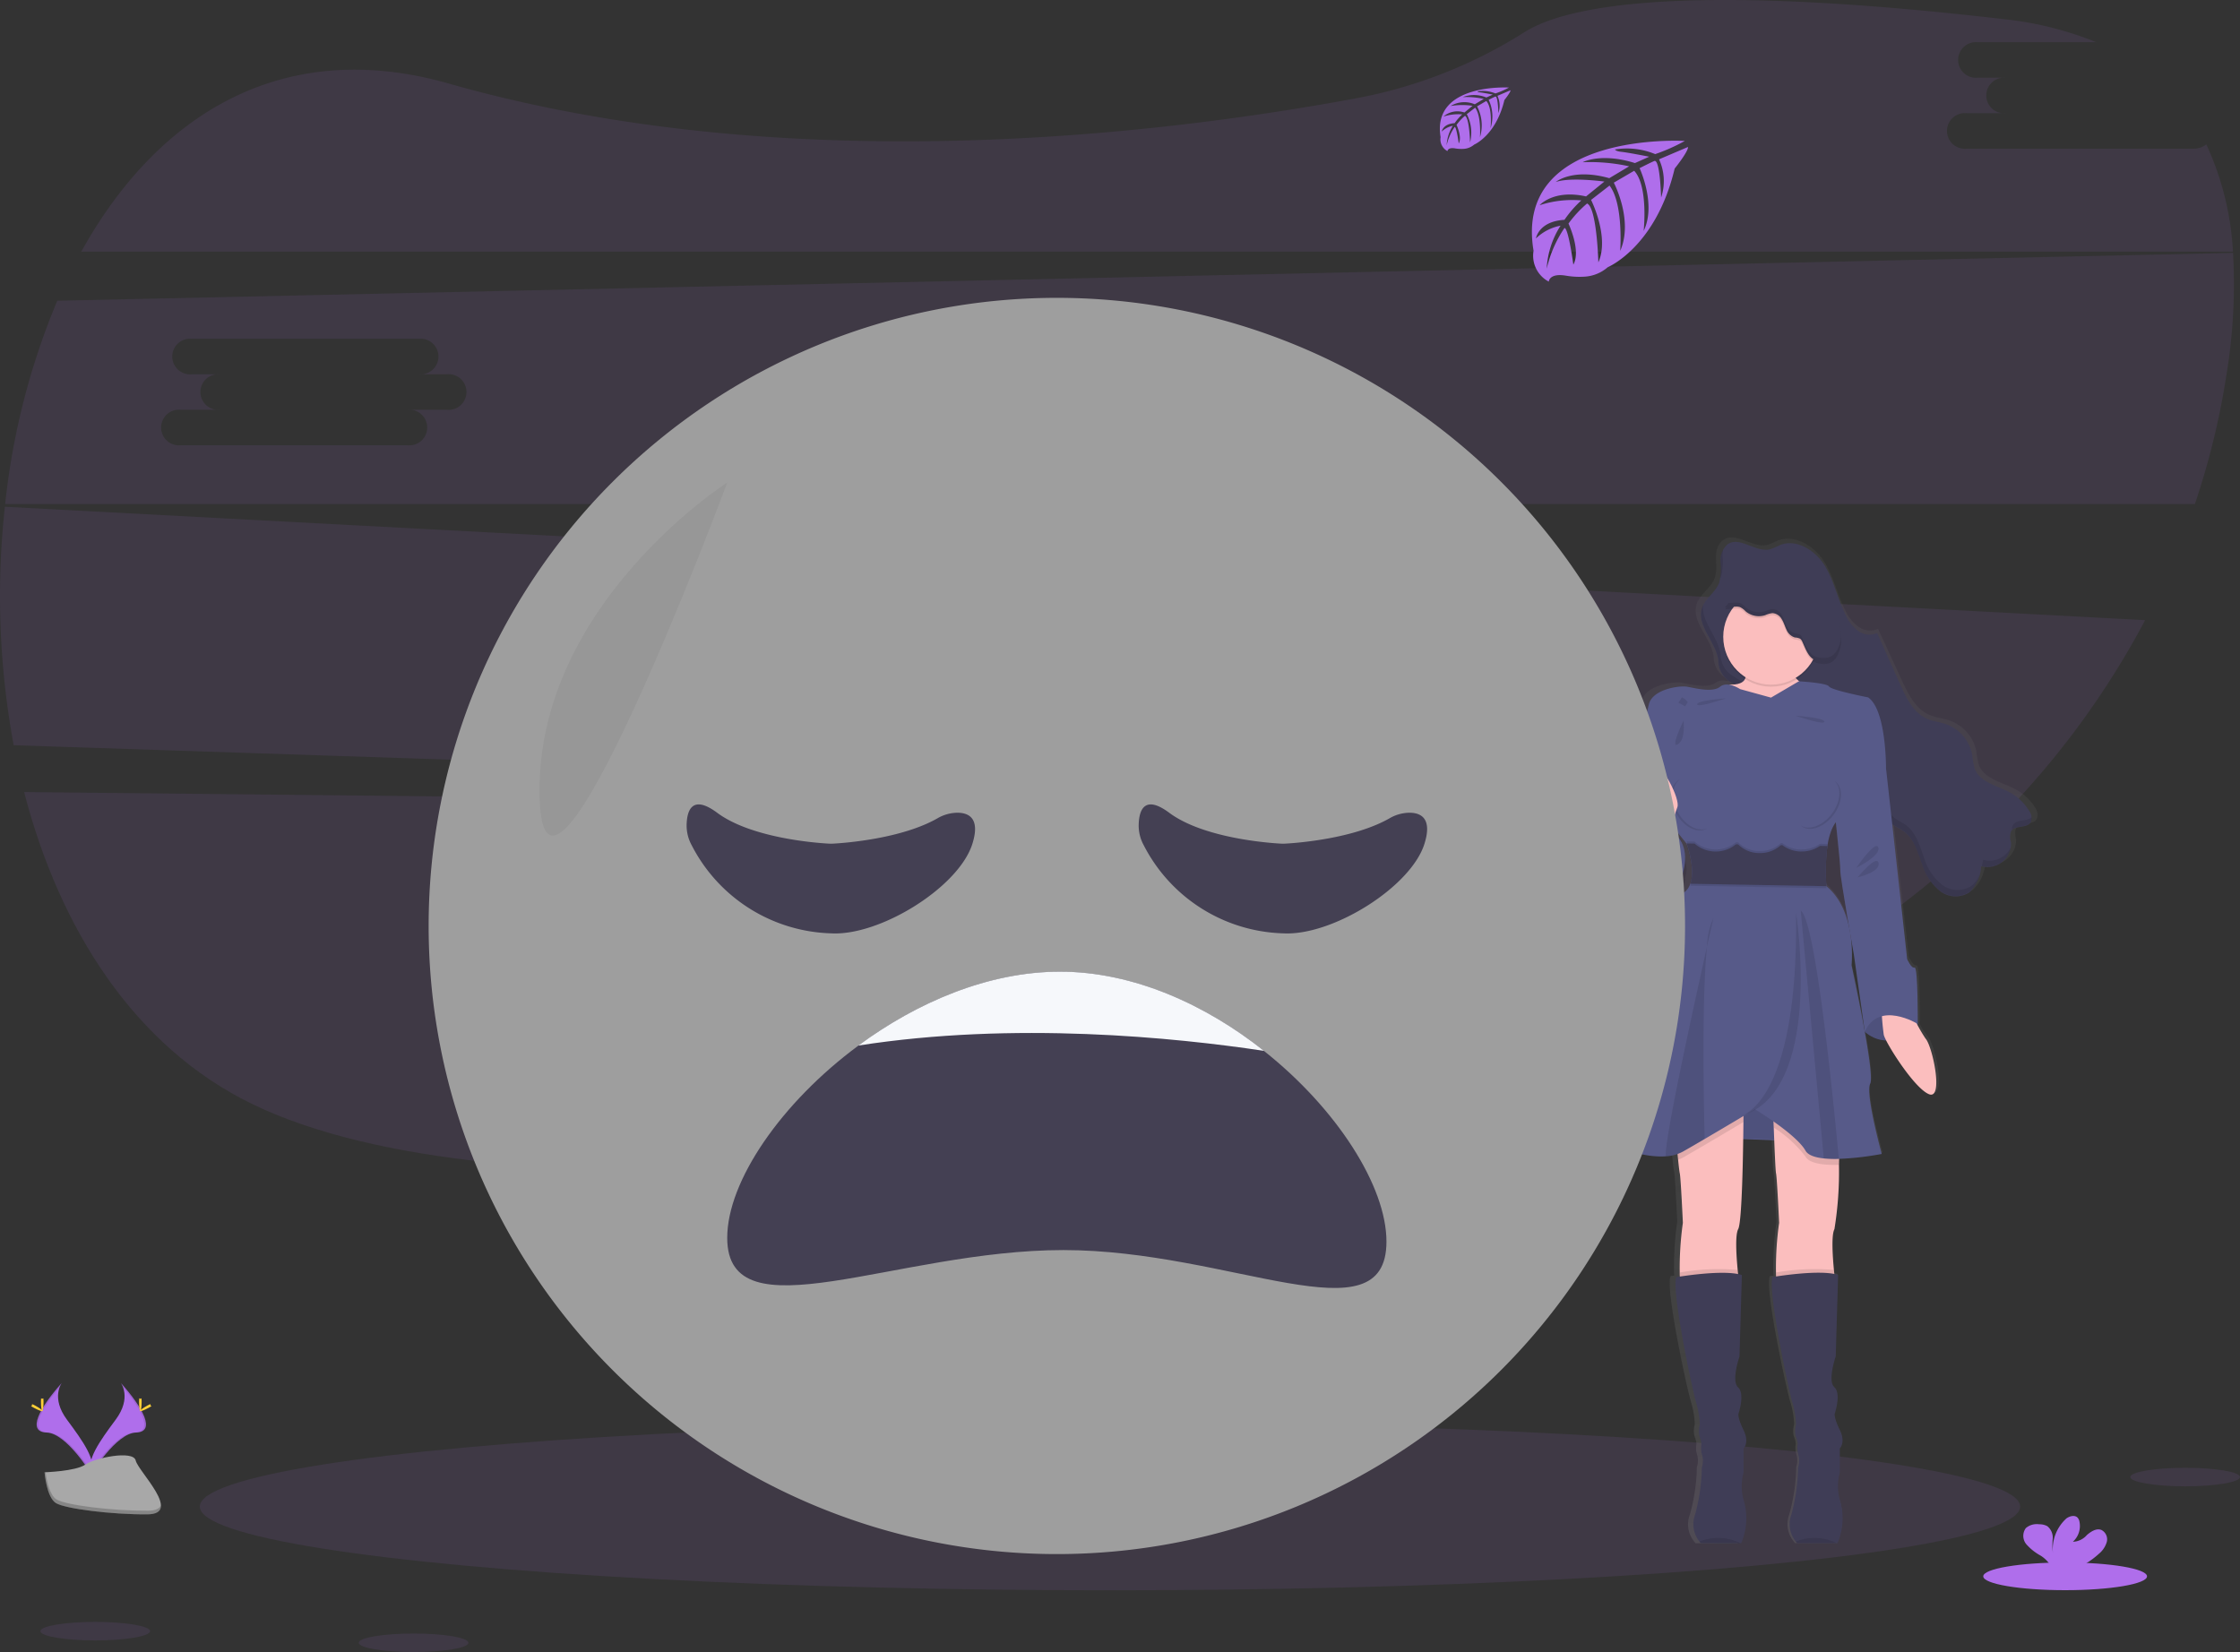 <svg xmlns="http://www.w3.org/2000/svg" xmlns:xlink="http://www.w3.org/1999/xlink" width="216.696" height="159.84" viewBox="0 0 216.696 159.84"><rect x="0" y="0" width="216.696" height="159.84" fill="#333333" stroke="none"/><defs><style>.a,.l{fill:#af6eeb;}.a,.d,.g{opacity:0.1;}.b{fill:url(#a);}.c{fill:#3f3d56;}.e{fill:#fbbebe;}.f{fill:#575a89;}.h{fill:#9e9e9e;}.i{fill:#444053;}.j{fill:#f6f8fb;}.k{opacity:0.05;}.m{fill:#ffd037;}.n{fill:#a8a8a8;}.o{opacity:0.2;}</style><linearGradient id="a" x1="0.5" y1="1" x2="0.5" gradientUnits="objectBoundingBox"><stop offset="0" stop-color="gray" stop-opacity="0.251"/><stop offset="0.54" stop-color="gray" stop-opacity="0.122"/><stop offset="1" stop-color="gray" stop-opacity="0.102"/></linearGradient></defs><g transform="translate(0.009 -0.004)"><path class="a" d="M61.83,433.31c3.422,13.224,10.659,24.655,22.1,30.2,23.777,11.516,77.4,5.577,117.42-1.241,20.7-3.526,38.9-13.258,52.116-26.952Z" transform="translate(-59.505 -356.673)"/><path class="a" d="M294.237,58.68H272.278a1.725,1.725,0,1,1,0-3.434h3.8a1.725,1.725,0,1,1,0-3.434h-2.711a1.726,1.726,0,1,1,0-3.434h11.461a32.844,32.844,0,0,0-8.941-2.23c-31.253-3.631-42.41-1.229-46.346,1.239a46.2,46.2,0,0,1-16.063,6.371c-19.281,3.6-55.341,7.929-88.023-1.379C109.209,47.745,97.135,55.567,89.9,68.644H298.051a28.256,28.256,0,0,0-2.579-10.381,2,2,0,0,1-1.235.418Z" transform="translate(-82.045 -44.29)"/><path class="a" d="M50.454,293.19a79.3,79.3,0,0,0,.851,23.072L244.1,322.642a81.792,81.792,0,0,0,13.4-18.482ZM126.7,309.649h-3.8a1.726,1.726,0,1,1,0,3.434H100.95a1.725,1.725,0,1,1,0-3.434h3.8a1.725,1.725,0,1,1,0-3.434h-2.713a1.726,1.726,0,1,1,0-3.434h21.959a1.725,1.725,0,1,1,0,3.434H126.7a1.725,1.725,0,1,1,0,3.434Z" transform="translate(-49.99 -244.156)"/><path class="a" d="M268.042,168.5,57.561,173.129a69.833,69.833,0,0,0-5.041,19.666H264.354a74.716,74.716,0,0,0,3.057-12.535A53.658,53.658,0,0,0,268.042,168.5ZM95.255,183.678h-3.8a1.726,1.726,0,1,1,0,3.436H69.5a1.726,1.726,0,1,1,0-3.436h3.8a1.725,1.725,0,1,1,0-3.434H70.586a1.726,1.726,0,1,1,0-3.434H92.545a1.725,1.725,0,1,1,0,3.434h2.711a1.725,1.725,0,1,1,0,3.434Z" transform="translate(-52.029 -144.028)"/><ellipse class="a" cx="88.051" cy="8.1" rx="88.051" ry="8.1" transform="translate(19.318 137.669)"/><path class="b" d="M876.41,335.095a.293.293,0,0,1,0-.041v-.061h0a1.683,1.683,0,0,0-.25-.632,4.982,4.982,0,0,0-1.824-1.726c-1.3-.713-3.087-1.018-3.607-2.38a7.27,7.27,0,0,1-.242-1.322,4,4,0,0,0-2.638-3c-.619-.207-1.286-.264-1.887-.52-1.343-.571-2.053-1.98-2.653-3.282l-2.332-5.045a1.962,1.962,0,0,1-1.909-.215,3.959,3.959,0,0,1-1.235-1.527c-.8-1.556-1.147-3.319-2.088-4.8s-2.823-2.652-4.486-2.007a7.653,7.653,0,0,1-1,.416c-1.424.333-3-1.294-4.22-.5a1.379,1.379,0,0,0-.479.524.224.224,0,0,1,0-.039,2.521,2.521,0,0,0-.26,1.028h0v.248c0,.284.018.571.022.859a3.81,3.81,0,0,1-.055.721v-.02a2.442,2.442,0,0,1-.1.394c-.317.851-1.2,1.409-1.607,2.208v-.039a2.091,2.091,0,0,0-.12.27,2.01,2.01,0,0,0-.112.652c-.035,1.5,1.558,2.917,1.743,4.531a2.408,2.408,0,0,0,1.365,2.155l.213.142c-.085,0-.171.012-.268.014a.661.661,0,0,0-.112.012,1.2,1.2,0,0,0-1.012.177c-.745.591-2.506.136-3.288,0s-3.461.23-3.835,1.716-1.016,4.551-1.016,4.551a8.87,8.87,0,0,1-.238,2.307.115.115,0,0,0,0,.079c0,.546.02,3.826-.508,4.671a1.907,1.907,0,0,0-.024,1.168,3.508,3.508,0,0,0-.985,2.1c.169,1.121,2.443,4.645,5.7,2.758,0,0,1.854-3.39-.479-5.193l.1-.394c.705.867,1.227,1.489,1.227,1.489s.028.073.071.2H841.9a9.263,9.263,0,0,1,.548,2.577,3.15,3.15,0,0,1-.173.948h.061c-.018.067-.037.134-.061.2a1.717,1.717,0,0,1-.613.829c-1.629,1.154-3.495,9.4-3.495,9.4s-3.7,13.326-4.434,14.085c-.611.622,3.227,2.376,6.107,2.167a4.7,4.7,0,0,0,1.182-.225c.018.2.037.394.057.573.061.591.124,1.139.164,1.31.1.429.305,4.814.305,4.814a30.938,30.938,0,0,0-.315,4.83c0,.136.018.266.029.394l-.359.055c-.544,1.221,1.7,11.412,2,12.269a8.158,8.158,0,0,1,.339,2.078,2.266,2.266,0,0,0-.034,1.121,2.727,2.727,0,0,1,.2.758,2.089,2.089,0,0,0,.069,1.087,2.057,2.057,0,0,1-.033,1.182,18.081,18.081,0,0,1-.678,4.584,2.64,2.64,0,0,0,.424,2.616,1.635,1.635,0,0,0,.138.16s3.369.028,3.962,0h.077a5.979,5.979,0,0,0,.305-3.991,4.855,4.855,0,0,1-.067-2.87v-2.34s.611-.563,0-1.773-.51-1.576-.51-1.576.68-1.946-.033-2.573.136-3,.136-3l.24-7.919a3.1,3.1,0,0,0-.384-.1c-.014-.13-.028-.264-.041-.406-.14-1.434-.26-3.384.051-3.94s.461-5.405.51-8.776l3.1.118c.065,1.576.134,3.014.177,3.2.1.429.307,4.814.307,4.814a30.819,30.819,0,0,0-.317,4.83c0,.136.018.266.03.394l-.359.055c-.544,1.221,1.7,11.412,2,12.269a8.2,8.2,0,0,1,.341,2.078,2.282,2.282,0,0,0-.035,1.121,2.725,2.725,0,0,1,.2.758A2.088,2.088,0,0,0,853.09,397a2.058,2.058,0,0,1-.033,1.182,18.083,18.083,0,0,1-.678,4.584,2.64,2.64,0,0,0,.437,2.612,1.631,1.631,0,0,0,.138.16s3.369.028,3.961,0h.077a5.98,5.98,0,0,0,.305-3.991,4.855,4.855,0,0,1-.067-2.87v-2.336s.611-.563,0-1.773-.51-1.576-.51-1.576.68-1.946-.034-2.573.136-3,.136-3l.244-7.919a3.033,3.033,0,0,0-.394-.1c-.014-.13-.028-.264-.042-.406-.14-1.434-.26-3.384.051-3.94a33.359,33.359,0,0,0,.459-6.249c0-.2,0-.394.016-.591a30.557,30.557,0,0,0,4.251-.477s-1.661-5.872-1.152-6.828c.219-.412-.1-2.6-.528-4.966a3.451,3.451,0,0,0,2.124.768c.743,1.428,3,4.714,4.275,5.22,1.493.591.372-4.649-.339-5.407a6.378,6.378,0,0,1-.843-1.353c.02-.024.041-.043.061-.065s.035-5.575-.305-5.474-.747-.825-.747-.825L862.9,339.57l-.441-3.865h0c.368.272.806.445,1.182.715,1.024.751,1.359,2.068,1.808,3.235a5.313,5.313,0,0,0,1.744,2.514,2.635,2.635,0,0,0,2.955.152,3.838,3.838,0,0,0,1.194-2.551,2.338,2.338,0,0,0,2.98-2.309c-.045-.362-.179-.758.01-1.076.378-.626,1.576-.262,1.97-.881a.658.658,0,0,0,.1-.357A.244.244,0,0,0,876.41,335.095Zm-19.13,5.078c-.022.353.463,3.185.857,5.427a6.879,6.879,0,0,0-2.248-3.91,1.764,1.764,0,0,0-.016-.2h.016s-.053-.563-.061-1.365a15.041,15.041,0,0,1,.158-2.124v-.018h-.026a1.112,1.112,0,0,1,.026-.179,6.4,6.4,0,0,1,.479-1.722,4.759,4.759,0,0,1,.364-.619C857.04,337.372,857.3,339.816,857.28,340.173Zm1.06,6.564c.173.967.3,1.647.3,1.647l1.046,7.182v.033c-.563-3.032-1.282-6.227-1.282-6.227A12.405,12.405,0,0,0,858.34,346.737Z" transform="translate(-679.3 -256.232)"/><path class="c" d="M886.947,321.962c-.2-1.82-2.167-3.39-1.576-5.122.321-.944,1.326-1.521,1.665-2.458a5.744,5.744,0,0,0,.126-1.956,2.054,2.054,0,0,1,.7-1.757c1.182-.788,2.7.833,4.082.5a7.211,7.211,0,0,0,.971-.414c1.609-.64,3.43.526,4.334,2s1.243,3.231,2.019,4.779a3.92,3.92,0,0,0,1.194,1.519,1.856,1.856,0,0,0,1.848.215l2.256,5.023c.591,1.294,1.269,2.7,2.561,3.266.579.254,1.225.311,1.824.518a3.939,3.939,0,0,1,2.561,2.984,7.355,7.355,0,0,0,.234,1.318c.5,1.355,2.23,1.659,3.489,2.364a4.879,4.879,0,0,1,1.773,1.716,1.137,1.137,0,0,1,.156,1.123c-.38.615-1.536.252-1.9.877a1.636,1.636,0,0,0,0,1.072,2.278,2.278,0,0,1-2.884,2.3,3.87,3.87,0,0,1-1.154,2.539,2.481,2.481,0,0,1-2.854-.15,5.28,5.28,0,0,1-1.684-2.5c-.435-1.162-.76-2.474-1.751-3.221-.359-.268-.788-.441-1.139-.711a4.8,4.8,0,0,1-1.464-2.561,26.813,26.813,0,0,0-1.182-3.571,5.376,5.376,0,0,0-2.508-2.709c-1.074-.483-2.311-.451-3.42-.843-1.909-.674-3.321-2.279-5.22-3.036a8.45,8.45,0,0,1-1.714-.969A2.354,2.354,0,0,1,886.947,321.962Z" transform="translate(-720.727 -258.016)"/><g class="d" transform="translate(164.547 53.132)"><path d="M894.72,316.839a2,2,0,0,0,.106-.238,5.794,5.794,0,0,0,.126-1.956,3.509,3.509,0,0,1,.061-.654,2.759,2.759,0,0,0-.258,1.245A9.059,9.059,0,0,1,894.72,316.839Z" transform="translate(-892.87 -313.99)"/><path d="M911.465,368.552a2.481,2.481,0,0,1-2.854-.152,5.193,5.193,0,0,1-1.676-2.5c-.435-1.162-.758-2.474-1.751-3.221-.357-.268-.788-.443-1.137-.711a4.828,4.828,0,0,1-1.466-2.551,26.515,26.515,0,0,0-1.182-3.571,5.376,5.376,0,0,0-2.508-2.709c-1.072-.483-2.309-.451-3.418-.843-1.911-.674-3.323-2.279-5.22-3.036a8.556,8.556,0,0,1-1.716-.969,2.435,2.435,0,0,1-1.32-2.145c-.2-1.706-1.931-3.193-1.661-4.8a2.5,2.5,0,0,0-.116.268c-.591,1.734,1.379,3.3,1.576,5.122a2.431,2.431,0,0,0,1.32,2.145,8.561,8.561,0,0,0,1.716.969c1.9.756,3.309,2.364,5.22,3.036,1.109.394,2.346.36,3.418.843a5.417,5.417,0,0,1,2.508,2.709A24.161,24.161,0,0,1,902.38,360a4.816,4.816,0,0,0,1.466,2.551c.357.268.788.443,1.137.711.985.747,1.316,2.059,1.751,3.221a5.277,5.277,0,0,0,1.686,2.5,2.485,2.485,0,0,0,2.854.152,2.909,2.909,0,0,0,.963-1.639A2.419,2.419,0,0,1,911.465,368.552Z" transform="translate(-885.331 -335.952)"/><path d="M1038.152,446.439a.831.831,0,0,0-.095.461c.445-.439,1.45-.181,1.8-.747a.718.718,0,0,0,.091-.463C1039.492,446.123,1038.487,445.865,1038.152,446.439Z" transform="translate(-1007.97 -419.746)"/><path d="M1023.362,461.7c-.037.2-.075.408-.122.613a2.313,2.313,0,0,0,2.8-1.812A2.291,2.291,0,0,1,1023.362,461.7Z" transform="translate(-996.073 -431.639)"/></g><path class="e" d="M898.974,369.092s.656,1.324-1.28,1.351,1.247,8.6,1.247,8.6l3.219,4.1,4-2.167.231-5.977.3-3.611s-3.743-1.215-3.053-2.823S898.974,369.092,898.974,369.092Z" transform="translate(-730.209 -304.198)"/><path class="f" d="M965.75,538.8s2.364,2.326,5.122-.76l-2.118-2.248h-2.679Z" transform="translate(-785.361 -438.965)"/><path class="g" d="M965.725,535.79,965.4,538.8s2.364,2.326,5.122-.76" transform="translate(-785.08 -438.965)"/><path class="e" d="M976.536,537.87a15.436,15.436,0,0,0,1.641,3.25c.689.755,1.773,5.975.329,5.384s-4.2-4.99-4.367-5.744a25.527,25.527,0,0,1-.229-2.89Z" transform="translate(-791.913 -440.636)"/><path class="f" d="M832.42,538.1l12.737.492-1.477-5.386-6.416-.13Z" transform="translate(-668.448 -428.065)"/><path class="g" d="M841.41,538.1l12.739.492-1.477-5.386-6.418-.13Z" transform="translate(-675.667 -428.065)"/><path class="e" d="M879.215,599.049c-.3.561-.185,2.5-.049,3.94.087.914.181,1.617.181,1.617s-4.761,1.477-5.482.2a3.893,3.893,0,0,1-.305-1.562,31.505,31.505,0,0,1,.305-4.808s-.2-4.365-.3-4.793c-.039-.171-.1-.715-.16-1.3-.087-.875-.169-1.848-.169-1.848l6.5-3.447s0,.646-.012,1.641C879.693,591.805,879.589,598.359,879.215,599.049Z" transform="translate(-711.074 -480.12)"/><path class="g" d="M880.648,669.156s-4.761,1.477-5.482.2a3.891,3.891,0,0,1-.305-1.562,21.41,21.41,0,0,1,5.606-.252C880.553,668.453,880.648,669.156,880.648,669.156Z" transform="translate(-712.375 -544.67)"/><path class="c" d="M879.176,695.582H879.1c-.573.022-3.832,0-3.832,0a1.788,1.788,0,0,1-.134-.157,2.687,2.687,0,0,1-.423-2.6,18.5,18.5,0,0,0,.656-4.564,2.115,2.115,0,0,0,.033-1.182,2.134,2.134,0,0,1-.067-1.083,2.8,2.8,0,0,0-.2-.754,2.252,2.252,0,0,1,.034-1.117,8.364,8.364,0,0,0-.329-2.068c-.3-.853-2.462-11-1.936-12.213,0,0,4.6-.788,6.337-.2l-.231,7.88s-.821,2.364-.132,2.988.033,2.561.033,2.561-.1.361.493,1.576,0,1.773,0,1.773v2.33a4.984,4.984,0,0,0,.065,2.856A6.133,6.133,0,0,1,879.176,695.582Z" transform="translate(-710.74 -546.275)"/><path class="e" d="M926.5,594.953c-.3.562-.185,2.5-.049,3.94.087.914.181,1.617.181,1.617s-4.761,1.477-5.482.2a3.9,3.9,0,0,1-.305-1.562,31.508,31.508,0,0,1,.305-4.808s-.2-4.365-.3-4.793c-.053-.23-.146-2.429-.219-4.4-.061-1.682-.11-3.2-.11-3.2l6.5,1s0,2.858-.081,5.8A34.7,34.7,0,0,1,926.5,594.953Z" transform="translate(-749.048 -476.024)"/><path class="g" d="M927.938,669.156s-4.761,1.477-5.482.2a3.894,3.894,0,0,1-.305-1.562,21.41,21.41,0,0,1,5.606-.252C927.843,668.453,927.938,669.156,927.938,669.156Z" transform="translate(-750.349 -544.67)"/><path class="c" d="M926.442,695.55h-.075c-.573.022-3.832,0-3.832,0a1.8,1.8,0,0,1-.134-.158,2.687,2.687,0,0,1-.424-2.6,18.48,18.48,0,0,0,.65-4.572,2.115,2.115,0,0,0,.034-1.182,2.133,2.133,0,0,1-.067-1.083,2.806,2.806,0,0,0-.2-.754,2.251,2.251,0,0,1,.034-1.117,8.367,8.367,0,0,0-.329-2.068c-.3-.853-2.462-11-1.937-12.213,0,0,4.6-.788,6.337-.2l-.23,7.88s-.821,2.364-.132,2.988.034,2.561.034,2.561-.1.361.492,1.576,0,1.773,0,1.773v2.33a4.984,4.984,0,0,0,.065,2.856A6.169,6.169,0,0,1,926.442,695.55Z" transform="translate(-748.69 -546.243)"/><circle class="g" cx="4.629" cy="4.629" r="4.629" transform="translate(166.696 57.184)"/><circle class="e" cx="4.629" cy="4.629" r="4.629" transform="translate(166.696 56.987)"/><path class="g" d="M873.24,590.487l6.5-3.447s0,.646-.012,1.641c-.949.567-2.382,1.42-3.759,2.226-.749.439-1.479.865-2.106,1.221a2.8,2.8,0,0,1-.455.2C873.323,591.46,873.24,590.487,873.24,590.487Z" transform="translate(-711.074 -480.12)"/><path class="g" d="M927.063,582.9s0,2.858-.081,5.8h-.024a10.937,10.937,0,0,1-1.456-.045c-.849-.091-1.529-.315-1.773-.76a11.645,11.645,0,0,0-3.049-2.791c-.061-1.682-.11-3.2-.11-3.2Z" transform="translate(-749.081 -475.992)"/><path class="f" d="M859.342,394.85a18.751,18.751,0,0,0-.095,3.867c2.986,2.462,2.429,7.649,2.429,7.649s2.3,10.508,1.806,11.459,1.115,6.8,1.115,6.8a28.659,28.659,0,0,1-4.151.477,10.924,10.924,0,0,1-1.456-.045c-.849-.091-1.529-.315-1.773-.76-.918-1.607-4.891-4-4.891-4s-2.517,1.509-4.862,2.882c-.749.439-1.479.865-2.106,1.221a3.909,3.909,0,0,1-1.645.451c-2.787.207-6.5-1.538-5.91-2.157.723-.756,4.3-14.02,4.3-14.02s1.8-8.209,3.38-9.357a1.7,1.7,0,0,0,.591-.825c.54-1.5-.362-3.9-.362-3.9s-5.088-6.27-4.86-6.633a9.189,9.189,0,0,0,.23-2.3s.625-3.053.985-4.531,2.955-1.84,3.709-1.708,2.46.591,3.181,0,1.938.23,1.938.23l2.99.823,2.689-1.576s2.695.138,2.925.5,3.776,1.052,3.776,1.052c1.8,1.213,1.739,6.993,1.739,6.993s-4.334,3.774-5.22,5.713A6.516,6.516,0,0,0,859.342,394.85Z" transform="translate(-682.569 -312.973)"/><path class="f" d="M954.369,418.2l.985.788,1.018,9.16,1.016,9.194s.394.92.723.821.3,5.449.3,5.449-3.77-2.319-5.122.76l-1.052-7.425s-1.347-7.584-1.314-8.175-.69-6.993-.69-6.993Z" transform="translate(-772.898 -344.54)"/><path class="f" d="M851.9,420.37l-.723.886s.067,3.808-.492,4.728,1.544,6.3,2.332,5.975,2.561-8.733,2.561-8.831S851.9,420.37,851.9,420.37Z" transform="translate(-692.891 -346.282)"/><path class="f" d="M848.171,447.87s-2.3,2.33-2.135,3.447,2.364,4.625,5.516,2.74C851.552,454.057,854.475,448.559,848.171,447.87Z" transform="translate(-689.223 -368.365)"/><path class="g" d="M888.525,800.137c-.573.022-3.831,0-3.831,0a1.744,1.744,0,0,1-.134-.158A4.814,4.814,0,0,1,888.525,800.137Z" transform="translate(-720.164 -650.825)"/><path class="g" d="M935.835,800.137c-.573.022-3.831,0-3.831,0a1.743,1.743,0,0,1-.134-.158A4.814,4.814,0,0,1,935.835,800.137Z" transform="translate(-758.155 -650.825)"/><path class="g" d="M872,509.11c-.5,4.818-.337,14.38-.232,18.627-.749.439-1.479.865-2.106,1.221a3.909,3.909,0,0,1-1.645.451C867.807,528.125,870.7,514.933,872,509.11Z" transform="translate(-706.871 -417.541)"/><path class="g" d="M888.895,495.23c-.014.069-.252,1.117-.615,2.734A6.977,6.977,0,0,1,888.895,495.23Z" transform="translate(-723.152 -406.395)"/><path class="g" d="M909.684,492.59s2.791,17.532-5.474,19.7C904.208,512.281,909.929,511.412,909.684,492.59Z" transform="translate(-735.943 -404.276)"/><path class="g" d="M937.976,515.557a10.917,10.917,0,0,1-1.456-.045l-2.23-23.972C935.712,492.47,937.414,509.482,937.976,515.557Z" transform="translate(-760.098 -403.432)"/><path class="g" d="M898.008,331.384a1.219,1.219,0,0,1,.439.045,1.915,1.915,0,0,1,.555.418,1.98,1.98,0,0,0,1.879.364,2.48,2.48,0,0,1,.707-.2,1.127,1.127,0,0,1,.9.591c.2.315.3.689.463,1.026a1.29,1.29,0,0,0,.8.739,1.407,1.407,0,0,1,.512.118.725.725,0,0,1,.221.305c.307.664.552,1.448,1.208,1.773a1.806,1.806,0,0,0,.77.167,1.61,1.61,0,0,0,.788-.142,1.509,1.509,0,0,0,.579-.577,3.6,3.6,0,0,0,.361-2.3,6.336,6.336,0,0,0-1.03-2.77,5.782,5.782,0,0,0-5.289-2.441,7.373,7.373,0,0,0-1.054.2,5.758,5.758,0,0,0-3.242,2.011,6.829,6.829,0,0,1-.6.745C897.315,331.421,897.661,331.392,898.008,331.384Z" transform="translate(-730.13 -272.49)"/><path class="c" d="M898.008,330.384a1.219,1.219,0,0,1,.439.045,1.915,1.915,0,0,1,.555.418,1.98,1.98,0,0,0,1.879.364,2.48,2.48,0,0,1,.707-.2,1.127,1.127,0,0,1,.9.591c.2.315.3.69.463,1.026a1.29,1.29,0,0,0,.8.739,1.406,1.406,0,0,1,.512.118.725.725,0,0,1,.221.305c.307.664.552,1.448,1.208,1.773a1.807,1.807,0,0,0,.77.167,1.61,1.61,0,0,0,.788-.142,1.509,1.509,0,0,0,.579-.577,3.6,3.6,0,0,0,.361-2.3,6.336,6.336,0,0,0-1.03-2.77,5.782,5.782,0,0,0-5.289-2.441,7.365,7.365,0,0,0-1.054.2,5.758,5.758,0,0,0-3.242,2.011,6.826,6.826,0,0,1-.6.745C897.315,330.422,897.661,330.392,898.008,330.384Z" transform="translate(-730.13 -271.687)"/><path class="g" d="M873.459,398.2s.231,1.84-.557,2.3S873.459,398.2,873.459,398.2Z" transform="translate(-710.603 -328.48)"/><path class="g" d="M961.57,461.933s1.871-2.758,2.135-1.97S961.57,461.933,961.57,461.933Z" transform="translate(-782.004 -377.962)"/><path class="g" d="M962.24,468.74s1.846-2.265,2.023-1.379S962.24,468.74,962.24,468.74Z" transform="translate(-782.542 -383.852)"/><path class="g" d="M889.366,458.338a3,3,0,0,1-1.856-.611h-.161a2.915,2.915,0,0,1-2.027.762,2.876,2.876,0,0,1-2.1-.843h-.215a3.1,3.1,0,0,1-3.995-.073l-.77-.014s.9,2.4.362,3.9l13.165.234a18.739,18.739,0,0,1,.095-3.867v-.018l-.723-.014a3.03,3.03,0,0,1-1.773.54Z" transform="translate(-715.089 -376.146)"/><path class="g" d="M889.366,460.338a3,3,0,0,1-1.856-.611h-.161a2.915,2.915,0,0,1-2.027.762,2.876,2.876,0,0,1-2.1-.843h-.215a3.1,3.1,0,0,1-3.995-.073l-.77-.014s.9,2.4.362,3.9l13.165.234a18.739,18.739,0,0,1,.095-3.867v-.018l-.723-.014a3.03,3.03,0,0,1-1.773.54Z" transform="translate(-715.089 -377.752)"/><path class="c" d="M889.366,459.338a3,3,0,0,1-1.856-.611h-.161a2.915,2.915,0,0,1-2.027.762,2.876,2.876,0,0,1-2.1-.843h-.215a3.1,3.1,0,0,1-3.995-.073l-.77-.014s.9,2.4.362,3.9l13.165.234a18.739,18.739,0,0,1,.095-3.867v-.018l-.723-.014a3.03,3.03,0,0,1-1.773.54Z" transform="translate(-715.089 -376.949)"/><path class="g" d="M931.75,395.83s2.772.177,2.789.571S931.75,395.83,931.75,395.83Z" transform="translate(-758.058 -326.576)"/><path class="g" d="M886.2,387.3s-2.772.177-2.789.571S886.2,387.3,886.2,387.3Z" transform="translate(-719.241 -319.727)"/><path class="g" d="M937.649,427.973c-.028-.02-.055-.035-.083-.053.709.638.591,2.033-.28,3.183s-2.193,1.629-3,1.113c.026.022.047.045.075.067.788.6,2.167.13,3.077-1.06S938.441,428.578,937.649,427.973Z" transform="translate(-760.098 -352.345)"/><path class="g" d="M871.422,430.321c-.7-1.265-.611-2.661.183-3.191-.03.014-.061.026-.091.041-.871.485-.985,1.936-.264,3.244s2.021,1.97,2.892,1.493a.758.758,0,0,0,.083-.055C873.356,432.248,872.123,431.586,871.422,430.321Z" transform="translate(-709.097 -351.71)"/><path class="g" d="M875.132,387.255h0l-.254.394-.648-.345.341-.524A1.429,1.429,0,0,1,875.132,387.255Z" transform="translate(-711.869 -319.309)"/><path class="e" d="M855.294,427.058s.577-2.715-.2-3.577-.526-5.386.656-5.287,2.955,3.676,2.659,4.432S857,427.255,857,427.255Z" transform="translate(-696.149 -344.533)"/><path class="g" d="M907.834,344.87a1.509,1.509,0,0,1-.579.577,1.61,1.61,0,0,1-.788.142,1.806,1.806,0,0,1-.77-.167c-.656-.327-.9-1.111-1.208-1.773a.724.724,0,0,0-.2-.311,1.407,1.407,0,0,0-.506-.124,1.3,1.3,0,0,1-.8-.739c-.169-.335-.27-.705-.463-1.026a1.085,1.085,0,0,0-.9-.591,2.423,2.423,0,0,0-.707.207,1.986,1.986,0,0,1-1.879-.366,1.917,1.917,0,0,0-.556-.418,1.219,1.219,0,0,0-.439-.045c-.227,0-.451.022-.678.039a4.955,4.955,0,0,1-.36.422c.345-.03.691-.059,1.038-.067a1.22,1.22,0,0,1,.439.045,1.916,1.916,0,0,1,.556.418,1.986,1.986,0,0,0,1.879.366,2.421,2.421,0,0,1,.707-.207,1.127,1.127,0,0,1,.9.591c.2.315.3.689.463,1.026a1.29,1.29,0,0,0,.8.739,1.407,1.407,0,0,1,.506.124.726.726,0,0,1,.221.305c.307.664.552,1.448,1.208,1.773a1.807,1.807,0,0,0,.77.167,1.61,1.61,0,0,0,.788-.142,1.509,1.509,0,0,0,.579-.577,3.267,3.267,0,0,0,.394-1.824A3.009,3.009,0,0,1,907.834,344.87Z" transform="translate(-730.154 -281.93)"/><ellipse class="f" cx="1.773" cy="1.202" rx="1.773" ry="1.202" transform="translate(158.246 82.275)"/><path class="h" d="M60.772,0A60.772,60.772,0,1,1,0,60.772,60.772,60.772,0,0,1,60.772,0Z" transform="translate(41.457 28.821)"/><path class="i" d="M470.884,547.663c0,9.593-15.082.819-31.251.819s-32.523,8.412-32.523-1.182c0-5.47,5.212-13.078,12.69-18.6h0c5.634-4.164,12.552-7.147,19.5-7.147,7.147,0,14.148,3.229,19.733,7.661C466.083,534.8,470.884,542.309,470.884,547.663Z" transform="translate(-336.768 -427.531)"/><path class="j" d="M510.763,529.191c-8.595-1.294-24.139-2.872-39.233-.514,5.634-4.164,12.552-7.147,19.5-7.147C498.177,521.53,505.178,524.759,510.763,529.191Z" transform="translate(-388.498 -427.515)"/><path class="k" d="M333.093,281.31s-18.306,11.7-18.157,30.01S333.093,281.31,333.093,281.31Z" transform="translate(-262.751 -234.616)"/><path class="l" d="M817.067,113.432s-16.587-1-14.63,10.624a2.825,2.825,0,0,0,1.473,2.986s.03-.861,1.7-.569a7.682,7.682,0,0,0,1.8.087,3.742,3.742,0,0,0,2.2-.91h0s4.663-1.925,6.477-9.546c0,0,1.341-1.663,1.288-2.088l-2.8,1.194a5,5,0,0,1,.2,3.7s-.091-3.623-.628-3.546c-.108.018-1.454.7-1.454.7s1.645,3.518.394,6.073c0,0,.471-4.334-.918-5.819l-1.97,1.15s1.923,3.633.619,6.6c0,0,.335-4.547-1.032-6.318L808,119.137s1.806,3.581.705,6.04c0,0-.144-5.293-1.091-5.693a10.929,10.929,0,0,0-1.8,1.944s1.237,2.6.471,3.969c0,0-.471-3.526-.857-3.546a11.736,11.736,0,0,0-1.72,3.94,8.517,8.517,0,0,1,1.341-4.162,4.673,4.673,0,0,0-2.382,1.235s.242-1.653,2.758-1.8a10.773,10.773,0,0,1,1.631-1.879,10.22,10.22,0,0,0-4.034.465s1.34-1.558,4.493-.851l1.773-1.438s-3.306-.453-4.708.047c0,0,1.613-1.379,5.183-.374l1.921-1.148a17.611,17.611,0,0,0-4.5-.394s1.773-.955,5.061.081l1.379-.617s-2.066-.406-2.671-.469-.636-.232-.636-.232a7.16,7.16,0,0,1,3.887.451A17.507,17.507,0,0,0,817.067,113.432Z" transform="translate(-654.09 -99.791)"/><path class="l" d="M763.761,87.25s-7.485-.453-6.611,4.8a1.281,1.281,0,0,0,.666,1.349s.012-.394.768-.256a3.558,3.558,0,0,0,.813.039,1.712,1.712,0,0,0,1-.412h0s2.106-.871,2.925-4.314c0,0,.607-.751.591-.944l-1.265.54a2.262,2.262,0,0,1,.093,1.67s-.041-1.637-.284-1.6c-.049,0-.658.315-.658.315a3.736,3.736,0,0,1,.183,2.744s.213-1.958-.414-2.63l-.89.52a3.936,3.936,0,0,1,.28,2.982s.15-2.055-.467-2.854l-.808.628A3.85,3.85,0,0,1,760,92.559s-.065-2.391-.495-2.573a4.938,4.938,0,0,0-.813.879s.559,1.182.213,1.795c0,0-.213-1.594-.394-1.6a5.282,5.282,0,0,0-.776,1.773,3.837,3.837,0,0,1,.6-1.881,2.11,2.11,0,0,0-1.076.557s.108-.747,1.249-.812a4.914,4.914,0,0,1,.737-.849,4.619,4.619,0,0,0-1.822.211,2.058,2.058,0,0,1,2.031-.394l.788-.648a6.841,6.841,0,0,0-2.127.02,2.586,2.586,0,0,1,2.342-.167l.867-.52a7.881,7.881,0,0,0-2.033-.175,3.118,3.118,0,0,1,2.287.037l.62-.28s-.934-.183-1.206-.211-.29-.1-.29-.1a3.229,3.229,0,0,1,1.753.2A7.925,7.925,0,0,0,763.761,87.25Z" transform="translate(-617.796 -78.776)"/><ellipse class="a" cx="5.305" cy="0.896" rx="5.305" ry="0.896" transform="translate(206.077 142.016)"/><ellipse class="a" cx="5.305" cy="0.896" rx="5.305" ry="0.896" transform="translate(3.901 156.926)"/><ellipse class="a" cx="5.305" cy="0.896" rx="5.305" ry="0.896" transform="translate(34.697 158.051)"/><ellipse class="l" cx="7.921" cy="1.34" rx="7.921" ry="1.34" transform="translate(191.85 151.178)"/><path class="l" d="M1050.9,792.517a2.311,2.311,0,0,0,.756-1.141,1.016,1.016,0,0,0-.528-1.16c-.484-.185-1,.152-1.395.491a1.87,1.87,0,0,1-1.357.654,2.063,2.063,0,0,0,.638-1.932.812.812,0,0,0-.177-.394c-.27-.288-.756-.166-1.079.061a4.021,4.021,0,0,0-1.316,3.365,6.333,6.333,0,0,1-.018-1.379,1.425,1.425,0,0,0-.52-1.227,1.575,1.575,0,0,0-.788-.185,1.639,1.639,0,0,0-1.288.364,1.267,1.267,0,0,0,.051,1.576,5.106,5.106,0,0,0,1.332,1.068,2.955,2.955,0,0,1,.953.908.949.949,0,0,1,.071.164h2.886A8.041,8.041,0,0,0,1050.9,792.517Z" transform="translate(-847.855 -642.188)"/><path class="l" d="M97.178,723.55s1.081,1.414-.5,3.546-2.886,3.94-2.364,5.271c0,0,2.386-3.967,4.334-4.025S99.313,725.936,97.178,723.55Z" transform="translate(-85.495 -589.738)"/><path class="g" d="M97.437,723.55a1.775,1.775,0,0,1,.221.443c1.9,2.226,2.9,4.3,1.083,4.355-1.7.049-3.743,3.083-4.222,3.849a1.835,1.835,0,0,0,.059.175s2.386-3.967,4.334-4.025S99.573,725.936,97.437,723.55Z" transform="translate(-85.755 -589.738)"/><path class="m" d="M118.52,731.385c0,.5-.057.9-.126.9s-.124-.394-.124-.9.069-.264.14-.264S118.52,730.886,118.52,731.385Z" transform="translate(-104.827 -595.771)"/><path class="m" d="M119.521,734.332c-.437.238-.818.382-.851.321s.3-.3.733-.54.264-.065.3,0S119.967,734.093,119.521,734.332Z" transform="translate(-105.146 -598.123)"/><path class="l" d="M70.4,723.55s-1.081,1.414.5,3.546,2.886,3.94,2.364,5.271c0,0-2.388-3.967-4.334-4.025S68.263,725.936,70.4,723.55Z" transform="translate(-64.434 -589.738)"/><path class="g" d="M70.388,723.55a1.7,1.7,0,0,0-.221.443c-1.9,2.226-2.906,4.3-1.083,4.355,1.7.049,3.743,3.083,4.22,3.849a1.814,1.814,0,0,1-.057.175s-2.388-3.967-4.334-4.025S68.251,725.936,70.388,723.55Z" transform="translate(-64.423 -589.738)"/><path class="m" d="M70.1,731.385c0,.5.055.9.124.9s.124-.394.124-.9-.069-.264-.138-.264S70.1,730.886,70.1,731.385Z" transform="translate(-66.146 -595.771)"/><path class="m" d="M65.51,734.332c.437.238.819.382.853.321s-.3-.3-.733-.54-.266-.065-.3,0S65.073,734.093,65.51,734.332Z" transform="translate(-62.247 -598.123)"/><path class="n" d="M71.85,760.723s3.026-.093,3.94-.743,4.655-1.424,4.881-.394,4.547,5.181,1.131,5.208-7.937-.534-8.847-1.087S71.85,760.723,71.85,760.723Z" transform="translate(-67.551 -618.273)"/><path class="o" d="M81.859,771.1c-3.416.028-7.937-.534-8.847-1.087-.693-.422-.969-1.936-1.062-2.636h-.1s.2,2.441,1.1,2.994,5.431,1.115,8.847,1.087c.985,0,1.326-.361,1.308-.879C82.968,770.9,82.594,771.1,81.859,771.1Z" transform="translate(-67.551 -624.934)"/><path class="i" d="M401.371,443.159c1.156-.065,6.6-.475,10.056-2.447a3.918,3.918,0,0,1,1.826-.538c1.1-.032,2.364.427,1.554,3-1.312,4.2-8.93,8.93-13.657,8.668a15.666,15.666,0,0,1-13.5-8.526,3.94,3.94,0,0,1-.487-2.027c.041-1.3.514-2.929,2.955-1.113,3.3,2.453,9.554,2.917,10.809,2.986A4.182,4.182,0,0,0,401.371,443.159Z" transform="translate(-320.747 -361.534)"/><path class="i" d="M623.371,443.159c1.156-.065,6.6-.475,10.056-2.447a3.917,3.917,0,0,1,1.826-.538c1.1-.032,2.364.427,1.554,3-1.312,4.2-8.93,8.93-13.657,8.668a15.666,15.666,0,0,1-13.5-8.526,3.94,3.94,0,0,1-.487-2.027c.041-1.3.514-2.929,2.955-1.113,3.3,2.453,9.554,2.917,10.809,2.986A4.184,4.184,0,0,0,623.371,443.159Z" transform="translate(-499.015 -361.534)"/></g></svg>